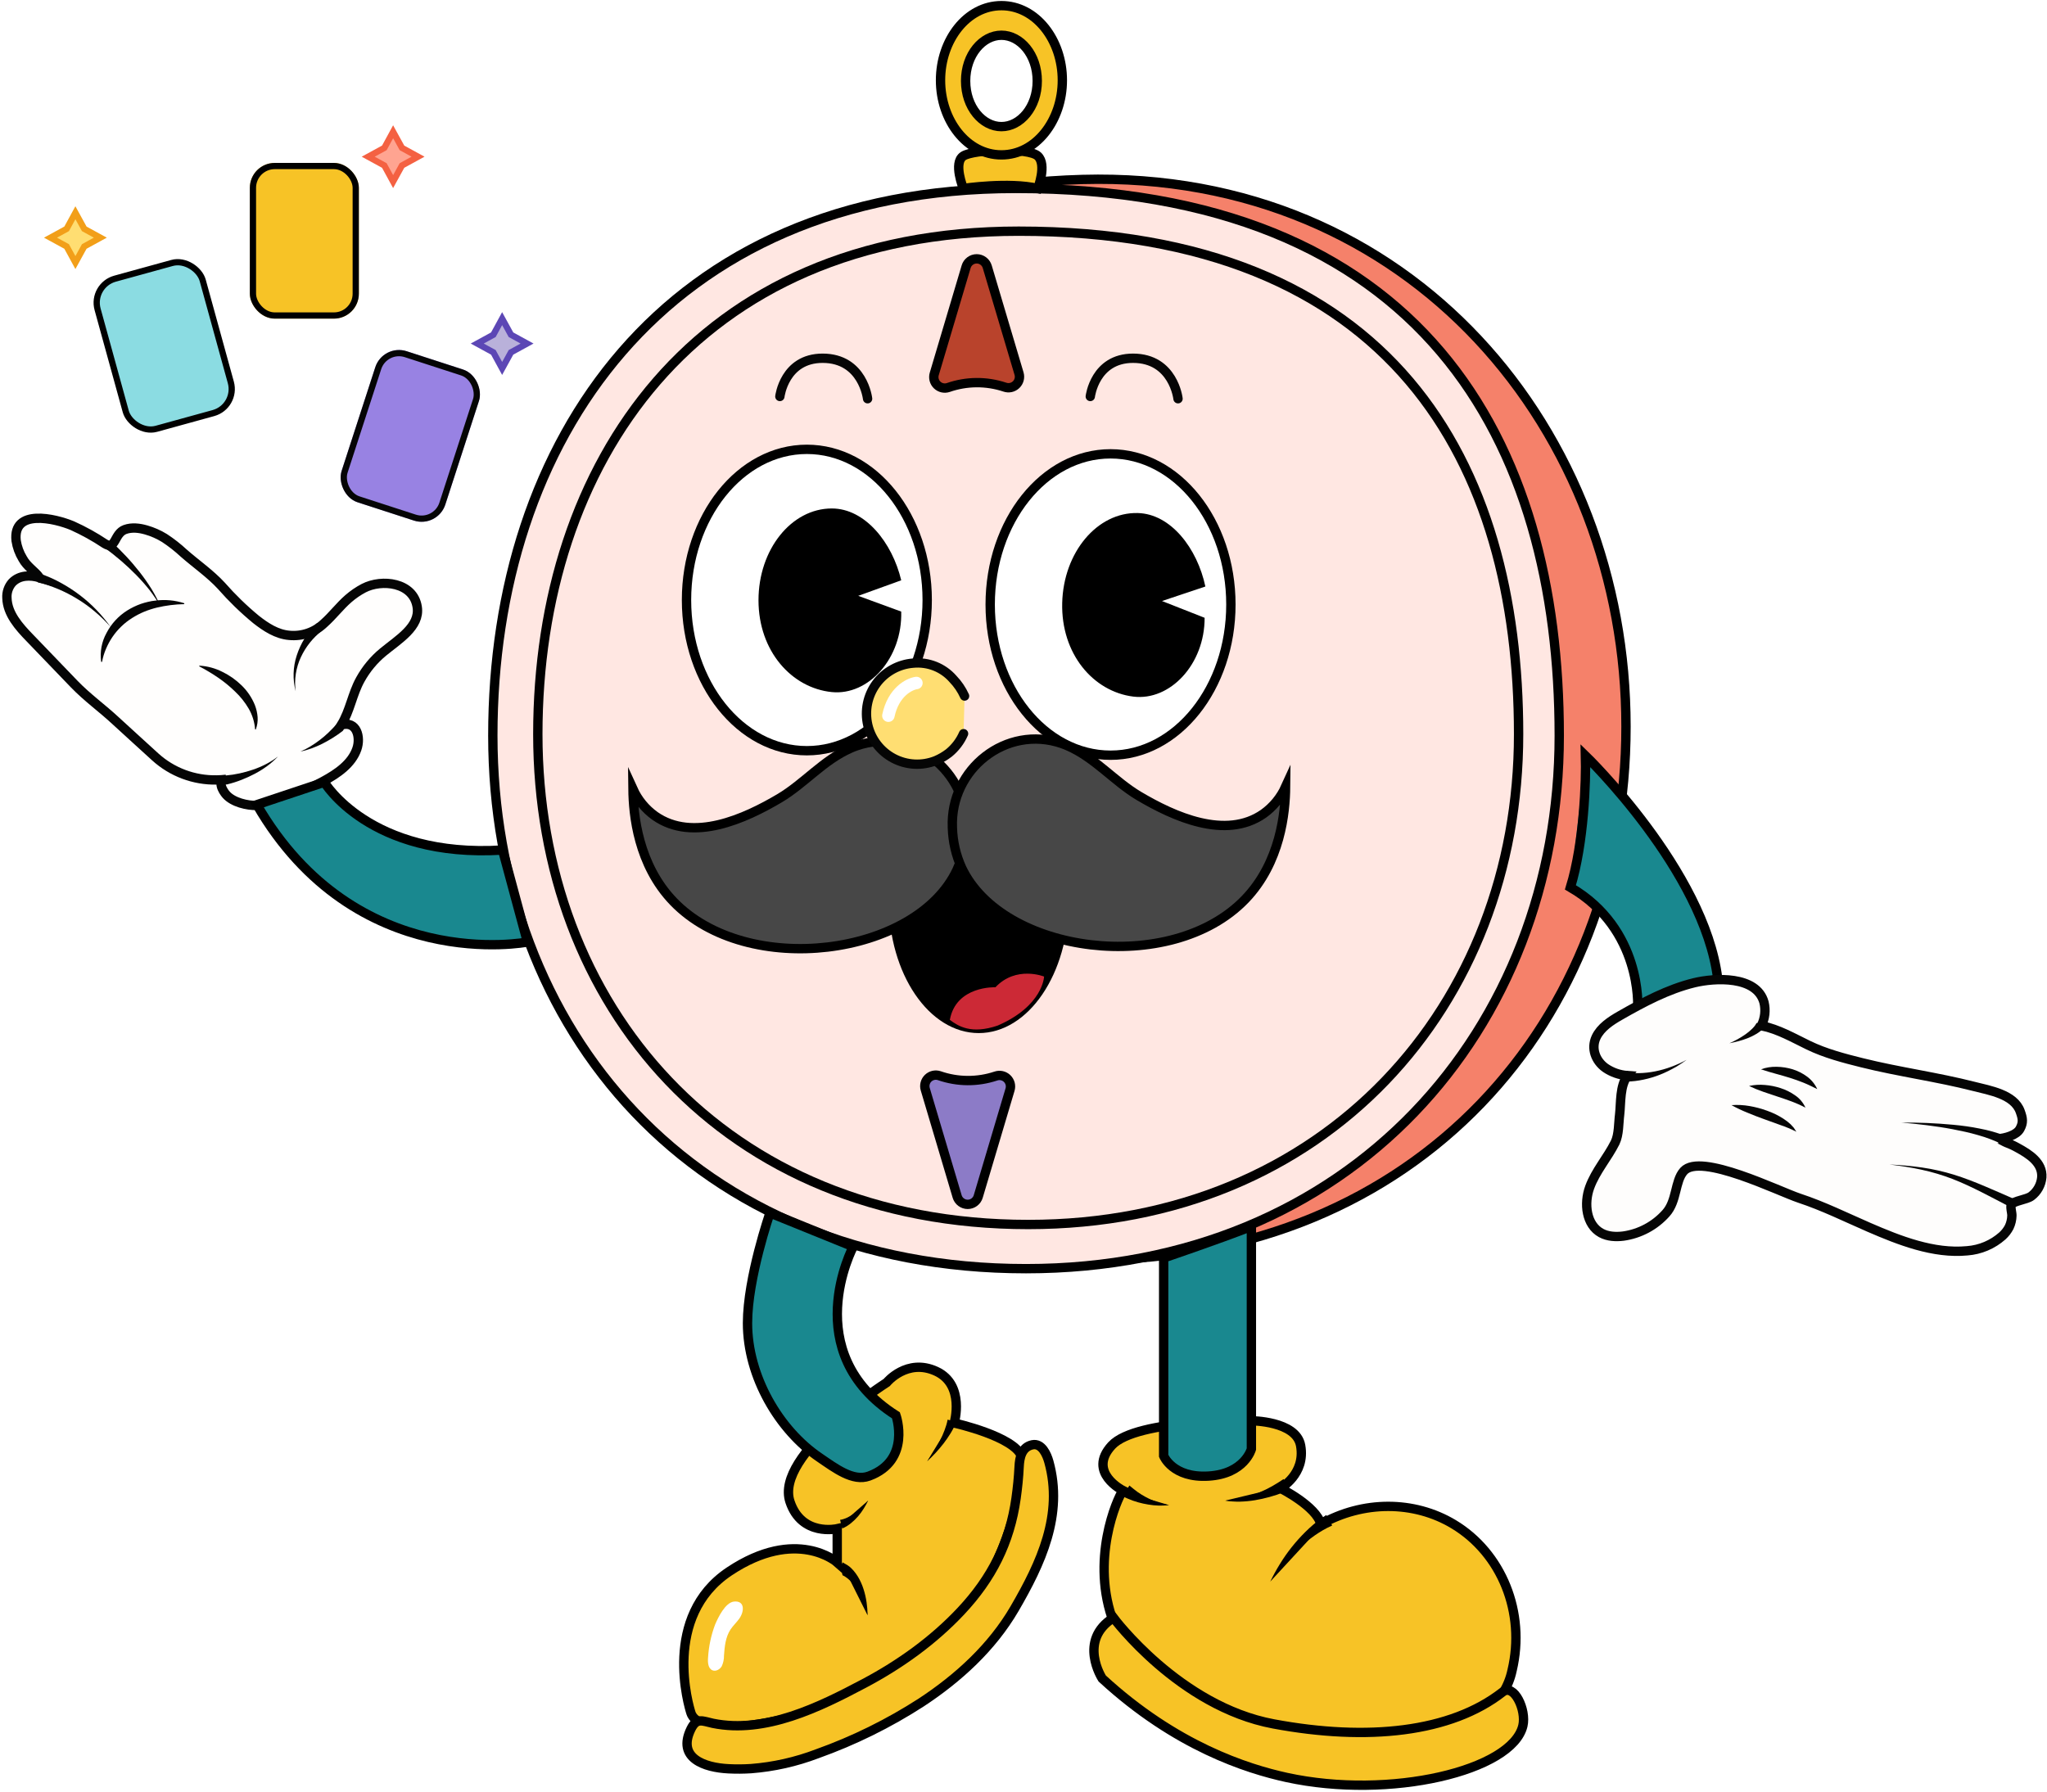 <svg width="595" height="521" viewBox="0 0 595 521" fill="none" xmlns="http://www.w3.org/2000/svg">
<path d="M111.717 42.992L114.268 38.31L116.839 42.992L121.511 45.553L116.839 48.114L114.268 52.796L111.717 48.114L107.024 45.553L111.717 42.992Z" fill="#FFA491" stroke="#F46142" stroke-width="1.811" stroke-miterlimit="10"/>
<path d="M143.405 97.315L145.956 92.633L148.527 97.315L153.199 99.876L148.527 102.438L145.956 107.119L143.405 102.438L138.713 99.876L143.405 97.315Z" fill="#B9B1DA" stroke="#5C47B5" stroke-width="1.811" stroke-miterlimit="10"/>
<path d="M19.367 66.532L21.918 61.85L24.489 66.532L29.161 69.093L24.489 71.654L21.918 76.336L19.367 71.654L14.675 69.093L19.367 66.532Z" fill="#FFDE72" stroke="#F29F19" stroke-width="1.811" stroke-miterlimit="10"/>
<g filter="url(#filter0_d_852_2343)">
<rect x="109.508" y="97.16" width="31.689" height="46.175" rx="7.243" transform="rotate(17.98 109.508 97.16)" fill="#9882E3"/>
<rect x="110.089" y="98.301" width="29.878" height="44.364" rx="6.338" transform="rotate(17.98 110.089 98.301)" stroke="#050505" stroke-width="1.811"/>
</g>
<g filter="url(#filter1_d_852_2343)">
<rect x="70.809" y="44.648" width="31.689" height="45.269" rx="7.243" fill="#F7C326"/>
<rect x="71.714" y="45.553" width="29.878" height="43.459" rx="6.338" stroke="black" stroke-width="1.811"/>
</g>
<g filter="url(#filter2_d_852_2343)">
<rect x="24.634" y="80.229" width="31.689" height="45.269" rx="7.243" transform="rotate(-15.408 24.634 80.229)" fill="#8BDCE2"/>
<rect x="24.634" y="80.229" width="31.689" height="45.269" rx="7.243" transform="rotate(-15.408 24.634 80.229)" stroke="black" stroke-width="1.811"/>
</g>
<path d="M257.74 401.937C257.74 401.937 263.625 394.745 272.125 398.668C280.625 402.591 277.356 413.707 277.356 413.707C277.356 413.707 295.01 417.63 296.972 423.515C298.934 429.399 289.779 480.401 247.932 494.132C206.085 507.863 201.508 500.017 200.854 498.055C200.2 496.093 192.354 469.939 211.97 456.862C231.586 443.784 243.355 454.246 243.355 454.246V444.438C243.355 444.438 233.037 446.825 229.624 436.592C225.047 422.861 257.74 401.937 257.74 401.937Z" fill="#F7C326" stroke="black" stroke-width="2.716" stroke-miterlimit="10"/>
<path d="M218.301 514.187C224.894 513.673 231.379 512.215 237.557 509.858C248.168 506.068 258.306 501.068 267.772 494.957C278.535 487.888 288.343 478.93 294.881 467.717C302.603 454.443 309.142 440.392 304.872 424.974C304.284 422.855 302.813 419.488 300.092 420.037C296.96 420.691 296.352 423.751 296.228 426.425C296.084 429.505 295.764 432.545 295.339 435.579C293.521 448.513 288.244 458.863 279.365 468.344C271.303 476.949 261.573 483.913 251.177 489.418C238.1 496.349 222.44 504.098 207.237 501.018C204.171 500.364 202.51 499.239 200.829 502.679C196.697 511.14 204.753 513.886 211.756 514.232C213.936 514.342 216.122 514.326 218.301 514.187Z" fill="#F7C326" stroke="black" stroke-width="2.716" stroke-miterlimit="10"/>
<path d="M245.644 456.535C245.644 456.535 250.874 459.15 252.182 469.612L245.644 456.535Z" fill="black"/>
<path d="M246.377 455.07C246.574 455.191 246.762 455.327 246.939 455.476C247.096 455.6 247.227 455.731 247.37 455.855C247.635 456.108 247.886 456.374 248.123 456.653C248.575 457.188 248.988 457.757 249.358 458.353C250.05 459.504 250.603 460.733 251.006 462.014C251.405 463.251 251.698 464.52 251.882 465.807C251.967 466.46 252.026 467.114 252.098 467.709L252.183 469.612L251.693 467.788C251.49 467.193 251.307 466.591 251.091 466.009C250.662 464.857 250.134 463.744 249.515 462.681C248.923 461.655 248.214 460.701 247.403 459.837C247.011 459.433 246.59 459.059 246.141 458.719C245.931 458.557 245.713 458.407 245.487 458.268C245.376 458.209 245.265 458.137 245.161 458.091C245.056 458.045 244.912 457.973 244.919 457.999L244.265 455.606L244.919 454.227L246.377 455.07Z" fill="black"/>
<path d="M276.702 413.053C276.702 413.053 275.395 418.284 269.51 424.823L276.702 413.053Z" fill="black"/>
<path d="M277.971 413.373C277.746 413.971 277.484 414.554 277.186 415.119C276.911 415.668 276.604 416.191 276.297 416.708C275.672 417.723 274.996 418.705 274.27 419.65C273.542 420.583 272.781 421.483 271.988 422.351C271.197 423.214 270.36 424.025 269.51 424.822C270.196 423.881 270.857 422.933 271.471 421.952C272.086 420.971 272.648 419.99 273.171 418.951C273.682 417.941 274.138 416.904 274.538 415.845C274.734 415.315 274.917 414.792 275.074 414.263C275.227 413.76 275.349 413.249 275.44 412.733L277.971 413.373Z" fill="black"/>
<path d="M244.493 443.131C244.493 443.131 248.645 442.143 252.34 436.265L244.493 443.131Z" fill="black"/>
<path d="M244.192 441.856C244.354 441.848 244.514 441.822 244.67 441.777C244.853 441.731 245.042 441.679 245.232 441.614C245.619 441.49 245.997 441.339 246.363 441.163C247.128 440.792 247.859 440.354 248.547 439.855C249.251 439.345 249.919 438.788 250.548 438.187C250.868 437.887 251.162 437.534 251.476 437.239L252.353 436.232L251.738 437.429C251.516 437.815 251.3 438.22 251.051 438.599C250.564 439.376 250.022 440.116 249.43 440.816C248.818 441.528 248.144 442.184 247.416 442.778C247.039 443.087 246.644 443.373 246.232 443.634C246.023 443.771 245.807 443.889 245.578 444.013C245.329 444.152 245.069 444.27 244.8 444.366L244.192 441.856Z" fill="black"/>
<path d="M363.667 413.053C363.667 413.053 376.744 413.053 378.052 420.246C379.575 428.608 372.167 432.669 372.167 432.669C372.167 432.669 382.629 437.9 383.936 443.131C396.151 436.252 410.941 436.18 422.514 443.131C436.474 451.513 443.529 468.782 439.515 485.632C439.027 487.946 438.142 490.158 436.899 492.17C425.614 510.25 386.8 511.531 359.09 499.363C344.116 492.824 328.94 485.305 323.781 471.901C316.785 453.71 324.664 435.716 326.396 433.323C326.396 433.323 315.935 428.092 323.127 420.246C330.32 412.399 363.667 413.053 363.667 413.053Z" fill="#F7C326" stroke="black" stroke-width="2.716" stroke-miterlimit="10"/>
<path d="M436.769 491.91C440.084 489.294 443.733 497.141 442.654 501.718C439.568 514.795 404.03 523.295 373.998 516.756C362.497 514.239 341.776 507.687 320.381 487.986C320.381 487.986 313.189 476.871 323.651 470.332C323.651 470.332 342.776 496.068 370.16 501.181C397.544 506.295 421.73 503.679 436.769 491.91Z" fill="#F7C326" stroke="black" stroke-width="2.716" stroke-miterlimit="10"/>
<path d="M384.917 442.804C384.917 442.804 375.763 448.035 369.225 459.804L384.917 442.804Z" fill="black"/>
<path d="M385.727 444.223C384.988 444.589 384.139 445.099 383.36 445.589C382.582 446.08 381.785 446.636 381.026 447.211C379.49 448.348 378.027 449.579 376.645 450.899C375.255 452.228 373.945 453.638 372.722 455.123C371.478 456.617 370.319 458.18 369.25 459.804C370.089 458.033 371.028 456.311 372.062 454.645C374.143 451.259 376.626 448.137 379.457 445.347C380.163 444.641 380.908 443.961 381.673 443.301C382.459 442.62 383.279 441.98 384.132 441.385L385.485 440.457L387.225 443.497L385.727 444.223Z" fill="black"/>
<path d="M372.493 432.342C372.493 432.342 363.993 436.919 356.146 436.265L372.493 432.342Z" fill="black"/>
<path d="M373.271 433.781C371.891 434.34 370.478 434.816 369.041 435.206C367.635 435.596 366.21 435.913 364.771 436.154C363.337 436.389 361.889 436.526 360.436 436.566C359 436.597 357.564 436.497 356.146 436.265C357.558 436.224 358.964 436.054 360.344 435.755C361.706 435.454 363.046 435.059 364.352 434.572C365.653 434.086 366.927 433.534 368.171 432.917C369.389 432.314 370.573 431.641 371.715 430.904L373.088 430.001L374.788 433.159L373.271 433.781Z" fill="black"/>
<path d="M328.685 434.304C328.685 434.304 333.915 437.573 339.8 437.573L328.685 434.304Z" fill="black"/>
<path d="M329.548 432.917C330.257 433.497 331.004 434.028 331.784 434.506C332.59 435.006 333.424 435.458 334.282 435.86C335.148 436.272 336.041 436.624 336.956 436.912C337.886 437.205 338.837 437.423 339.801 437.566C338.812 437.692 337.815 437.742 336.819 437.717C335.806 437.684 334.797 437.584 333.798 437.416C332.788 437.255 331.789 437.037 330.803 436.762C329.786 436.476 328.79 436.12 327.822 435.696L326.312 435.042L328.273 431.878L329.548 432.917Z" fill="black"/>
<path d="M207.857 472.299C206.699 475.378 206.009 478.614 205.811 481.898C205.687 483.31 205.811 485.102 207.119 485.612C208.106 485.998 209.25 485.337 209.786 484.422C210.237 483.457 210.461 482.401 210.44 481.336C210.617 478.72 210.885 475.935 212.343 473.731C213.082 472.607 214.095 471.691 214.873 470.599C216.43 468.422 216.495 465.29 213.357 465.617C210.8 465.878 208.701 470.325 207.857 472.299Z" fill="white"/>
<path d="M162.664 211.223C162.664 296.826 221.231 366.188 317.63 366.188C411.845 366.188 472.628 296.794 472.628 211.223C472.628 125.652 410.544 49.555 314.622 52.171C212.338 54.963 162.664 125.619 162.664 211.223Z" fill="#F5816A" stroke="black" stroke-width="2.716" stroke-miterlimit="10"/>
<path d="M143.249 213.825C143.249 299.429 201.796 368.83 298.215 368.837C392.43 368.837 453.219 299.455 453.226 213.871C453.232 128.287 413.909 54.786 295.22 54.786C192.903 54.786 143.256 128.221 143.249 213.825Z" fill="#FFE7E2" stroke="black" stroke-width="2.716" stroke-miterlimit="10"/>
<path d="M156.327 213.452C156.327 292.177 210.173 355.994 298.869 355.994C385.519 355.994 441.411 292.184 441.411 213.452C441.411 134.721 405.24 67.209 296.09 67.209C201.993 67.209 156.334 134.727 156.327 213.452Z" stroke="black" stroke-width="2.716" stroke-miterlimit="10"/>
<path d="M309.284 261.879C309.284 272.265 306.419 281.608 301.858 288.315C297.292 295.03 291.127 298.988 284.488 298.988C277.849 298.988 271.683 295.03 267.117 288.315C262.556 281.608 259.691 272.265 259.691 261.879C259.691 256.61 260.434 253.768 261.492 252.295C262.425 250.995 263.76 250.565 265.881 250.741C267.651 250.888 269.691 251.433 272.09 252.075C272.692 252.236 273.317 252.403 273.967 252.571C277.118 253.388 280.696 254.188 284.488 254.188C288.279 254.188 291.857 253.388 295.009 252.571C295.658 252.403 296.283 252.235 296.885 252.075C299.284 251.433 301.324 250.888 303.094 250.741C305.215 250.565 306.55 250.995 307.483 252.295C308.541 253.768 309.284 256.61 309.284 261.879Z" fill="black" stroke="black" stroke-width="2.716"/>
<path d="M276.088 296.507C278.554 298.342 282.319 300.756 289.959 298.172C303.205 292.448 303.483 283.913 303.483 283.913C303.483 283.913 295.37 280.632 289.345 287.022C289.345 287.022 277.898 286.521 276.088 296.507Z" fill="#CC2936"/>
<path d="M63.007 226.752C56.39 226.889 49.974 224.478 45.085 220.017C41.286 216.499 37.487 213.145 33.694 209.614C29.725 205.907 25.351 202.807 21.578 198.884C17.28 194.412 12.982 189.944 8.684 185.48C5.513 182.211 2.145 178.445 2.015 173.874C1.958 173.055 2.065 172.232 2.329 171.455C2.593 170.677 3.008 169.959 3.551 169.343C5.702 167.152 8.782 167.146 11.548 167.95C10.005 165.923 7.886 164.785 6.578 162.386C5.617 160.795 4.975 159.031 4.689 157.194C3.643 147.765 16.001 150.727 21.035 152.833C24.321 154.314 27.479 156.064 30.477 158.064C33.701 160.084 33.093 155.102 36.362 153.931C38.324 153.232 40.501 153.5 42.502 154.075C44.37 154.613 46.156 155.403 47.811 156.422C49.802 157.729 51.678 159.201 53.421 160.823C57.011 163.975 61.143 166.819 64.354 170.317C67.438 173.836 70.801 177.101 74.41 180.079C77.268 182.328 80.478 184.421 84.107 184.715C85.942 184.889 87.793 184.667 89.534 184.062C91.275 183.457 92.865 182.485 94.196 181.21C96.7 178.987 98.727 176.254 101.258 174.051C102.62 172.866 104.114 171.841 105.711 170.997C110.942 168.257 120.207 169.238 121.279 176.516C122.123 182.217 115.793 185.912 111.334 189.593C108.651 191.814 106.411 194.52 104.73 197.57C102.389 201.781 101.755 206.606 99.211 210.758C103.697 209.451 104.933 214.335 103.716 217.774C102.193 222.11 98.047 224.915 94.013 227.105C90.765 228.869 87.418 230.445 83.989 231.826C81.001 233.029 77.889 234.095 74.665 234.167C71.841 234.232 67.767 233.277 65.773 231.067C64.74 229.917 62.987 226.942 65.773 226.562C64.855 226.679 63.932 226.743 63.007 226.752Z" fill="#FFFEFD" stroke="#050505" stroke-width="2.716" stroke-miterlimit="10"/>
<path d="M11.62 166.78C13.732 167.476 15.773 168.373 17.713 169.46C19.628 170.505 21.459 171.694 23.193 173.017C24.919 174.324 26.539 175.764 28.038 177.326C29.532 178.876 30.909 180.535 32.157 182.289C30.748 180.682 29.218 179.185 27.58 177.81C25.973 176.439 24.256 175.201 22.448 174.109C20.659 173.007 18.788 172.046 16.851 171.232C15.896 170.827 14.889 170.467 13.934 170.127C12.979 169.787 11.927 169.513 11.005 169.323L11.62 166.78Z" fill="#050505"/>
<path d="M32.315 157.442C33.864 158.829 35.27 160.241 36.656 161.719C38.042 163.196 39.337 164.726 40.579 166.296C41.817 167.878 42.971 169.524 44.038 171.226C45.083 172.932 45.999 174.713 46.778 176.555C45.815 174.823 44.722 173.166 43.509 171.599C42.282 170.049 40.972 168.567 39.586 167.159C38.208 165.755 36.774 164.408 35.283 163.118C33.799 161.843 32.243 160.594 30.706 159.496L32.315 157.442Z" fill="#050505"/>
<path d="M29.405 192.404C29 189.505 29.551 186.553 30.974 183.996C32.359 181.339 34.424 179.096 36.957 177.496C38.21 176.71 39.545 176.064 40.939 175.567C41.627 175.331 42.328 175.133 43.038 174.972C43.391 174.901 43.744 174.809 44.097 174.75L45.169 174.613C47.988 174.239 50.854 174.5 53.559 175.378V175.639C50.896 175.691 48.246 176.024 45.653 176.633C44.365 176.946 43.102 177.355 41.874 177.856C40.657 178.37 39.484 178.985 38.369 179.693C36.127 181.11 34.198 182.97 32.7 185.16C31.958 186.254 31.325 187.419 30.811 188.638C30.283 189.853 29.899 191.126 29.666 192.431L29.405 192.404Z" fill="#050505"/>
<path d="M58.064 193.529C60.342 193.673 62.566 194.278 64.603 195.308C66.652 196.298 68.528 197.611 70.16 199.198C71.862 200.826 73.199 202.796 74.084 204.978C74.518 206.097 74.787 207.273 74.881 208.47C74.964 209.655 74.797 210.845 74.391 211.961V212.014C74.385 212.029 74.375 212.042 74.363 212.054C74.352 212.065 74.338 212.074 74.323 212.08C74.308 212.087 74.291 212.09 74.275 212.089C74.258 212.089 74.243 212.086 74.227 212.079C74.204 212.073 74.184 212.059 74.168 212.04C74.153 212.022 74.144 211.999 74.142 211.975C73.978 209.867 73.339 207.824 72.272 205.998C71.205 204.177 69.884 202.517 68.349 201.068C66.832 199.586 65.189 198.239 63.439 197.04C62.567 196.439 61.673 195.866 60.758 195.321C59.849 194.771 58.92 194.235 57.979 193.764C57.964 193.757 57.95 193.747 57.938 193.735C57.927 193.723 57.919 193.708 57.913 193.692C57.908 193.676 57.905 193.659 57.907 193.643C57.908 193.626 57.912 193.609 57.92 193.594C57.93 193.572 57.947 193.554 57.968 193.542C57.989 193.53 58.014 193.526 58.038 193.529H58.064Z" fill="#050505"/>
<path d="M65.714 225.444C67.033 225.329 68.344 225.128 69.637 224.843C70.965 224.553 72.274 224.189 73.56 223.751C74.852 223.312 76.109 222.776 77.32 222.149C78.547 221.517 79.713 220.775 80.805 219.932C79.843 220.948 78.793 221.875 77.667 222.705C76.53 223.54 75.332 224.29 74.084 224.947C72.828 225.612 71.536 226.203 70.213 226.719C68.868 227.248 67.49 227.685 66.087 228.027C65.919 228.07 65.745 228.079 65.574 228.055C65.403 228.031 65.238 227.973 65.089 227.885C64.941 227.797 64.811 227.68 64.707 227.542C64.603 227.404 64.528 227.246 64.485 227.079C64.442 226.911 64.432 226.737 64.457 226.566C64.481 226.395 64.539 226.23 64.627 226.081C64.715 225.933 64.832 225.803 64.97 225.699C65.108 225.595 65.265 225.52 65.433 225.477C65.499 225.46 65.567 225.449 65.635 225.444H65.714Z" fill="#050505"/>
<path d="M87.292 218.5C88.316 218.073 89.304 217.566 90.248 216.983C91.189 216.412 92.1 215.79 92.974 215.119C93.831 214.466 94.674 213.753 95.459 212.994C96.243 212.236 96.995 211.464 97.721 210.667C97.837 210.538 97.976 210.433 98.132 210.358C98.288 210.283 98.457 210.24 98.63 210.231C98.803 210.221 98.976 210.246 99.139 210.303C99.302 210.361 99.453 210.45 99.581 210.565C99.71 210.681 99.815 210.821 99.89 210.977C99.965 211.133 100.008 211.302 100.017 211.474C100.027 211.647 100.002 211.82 99.945 211.983C99.887 212.146 99.798 212.297 99.683 212.426C99.624 212.489 99.561 212.548 99.493 212.602C98.564 213.295 97.629 213.969 96.649 214.564C95.668 215.159 94.687 215.728 93.654 216.244C92.636 216.749 91.59 217.196 90.522 217.585C89.472 217.975 88.391 218.282 87.292 218.5Z" fill="#050505"/>
<path d="M93.582 183.368C90.966 185.406 88.871 188.034 87.468 191.038C86.013 194.132 85.484 197.582 85.945 200.97C85.041 197.548 85.145 193.938 86.246 190.574C87.359 187.122 89.278 183.984 91.843 181.419C91.963 181.297 92.107 181.199 92.265 181.132C92.424 181.064 92.594 181.029 92.766 181.027C92.938 181.026 93.109 181.058 93.269 181.123C93.428 181.187 93.573 181.282 93.696 181.403C93.819 181.524 93.917 181.667 93.984 181.826C94.051 181.984 94.087 182.154 94.088 182.327C94.09 182.499 94.058 182.669 93.993 182.829C93.929 182.989 93.833 183.134 93.713 183.257L93.595 183.361L93.582 183.368Z" fill="#050505"/>
<path d="M234.529 218.252C253.848 218.252 269.51 198.638 269.51 174.443C269.51 150.248 253.848 130.634 234.529 130.634C215.209 130.634 199.547 150.248 199.547 174.443C199.547 198.638 215.209 218.252 234.529 218.252Z" fill="white" stroke="black" stroke-width="2.716" stroke-miterlimit="10"/>
<path d="M249.457 173.227L261.958 177.804C262.324 191.345 252.464 202.278 241.78 201.205C230.069 200.022 220.471 189.253 220.471 174.508C220.471 159.764 230.011 147.824 241.78 147.824C251.431 147.824 259.336 157.691 261.958 168.708L249.457 173.227Z" fill="black"/>
<path d="M322.8 219.559C342.12 219.559 357.782 199.945 357.782 175.75C357.782 151.556 342.12 131.942 322.8 131.942C303.48 131.942 287.818 151.556 287.818 175.75C287.818 199.945 303.48 219.559 322.8 219.559Z" fill="white" stroke="black" stroke-width="2.716" stroke-miterlimit="10"/>
<path d="M337.757 174.733L350.146 179.609C350.186 193.155 340.066 203.848 329.411 202.519C317.732 201.054 308.395 190.058 308.749 175.317C309.104 160.577 318.928 148.87 330.694 149.153C340.342 149.385 348.008 159.439 350.364 170.516L337.757 174.733Z" fill="black"/>
<path d="M316.914 115.268C316.914 115.268 318.222 104.153 329.337 104.153C341.107 104.153 342.415 115.922 342.415 115.922" stroke="#050505" stroke-width="2.716" stroke-miterlimit="10" stroke-linecap="round"/>
<path d="M226.683 115.268C226.683 115.268 227.99 104.153 239.106 104.153C250.876 104.153 252.183 115.922 252.183 115.922" stroke="#050505" stroke-width="2.716" stroke-miterlimit="10" stroke-linecap="round"/>
<path d="M249.016 216.824C265.146 211.253 281.578 224.219 280.839 241.272C280.731 245.308 279.812 249.282 278.139 252.957C266.297 278.071 217.29 284.46 195.752 262.111C185.427 251.394 184.061 236.819 183.982 229.418C185.397 232.535 187.607 235.225 190.39 237.218C201.421 244.947 216.545 238.022 226.634 232.046C233.826 227.763 239.365 220.97 247.198 217.543C247.754 217.282 248.362 217.04 249.016 216.824Z" fill="#474747" stroke="black" stroke-width="2.716" stroke-miterlimit="10"/>
<path d="M308.647 216.17C292.516 210.599 276.085 223.565 276.83 240.618C276.938 244.654 277.854 248.627 279.524 252.303C291.372 277.417 340.379 283.806 361.911 261.457C372.242 250.74 373.602 236.165 373.68 228.763C372.267 231.882 370.057 234.573 367.272 236.564C356.242 244.293 341.118 237.368 331.029 231.392C323.836 227.109 318.298 220.316 310.465 216.889C309.883 216.628 309.275 216.386 308.647 216.17Z" fill="#474747" stroke="black" stroke-width="2.716" stroke-miterlimit="10"/>
<path d="M275.637 112.659C280.959 110.808 286.744 110.771 292.088 112.555C292.644 112.746 293.24 112.781 293.814 112.656C294.387 112.53 294.915 112.25 295.341 111.845C295.766 111.441 296.071 110.927 296.224 110.36C296.377 109.793 296.372 109.195 296.208 108.632L286.962 77.54C286.767 76.879 286.363 76.298 285.81 75.885C285.257 75.471 284.586 75.248 283.896 75.248C283.205 75.248 282.534 75.471 281.981 75.885C281.428 76.298 281.024 76.879 280.829 77.54L271.557 108.723C271.392 109.284 271.384 109.879 271.533 110.444C271.682 111.009 271.984 111.522 272.404 111.928C272.825 112.334 273.349 112.616 273.919 112.745C274.489 112.874 275.083 112.845 275.637 112.659Z" fill="#B9432C" stroke="black" stroke-width="2.716" stroke-miterlimit="10"/>
<path d="M460.841 219.686C460.841 219.686 495.376 253.04 499.285 284.504L476.027 292.823C476.027 292.823 477.396 270.148 456.475 257.982" fill="#19888F"/>
<path d="M460.841 219.686C460.841 219.686 495.376 253.04 499.285 284.504L476.027 292.823C476.027 292.823 477.396 270.148 456.475 257.982C460.435 245.038 461.036 227.058 460.841 219.686Z" stroke="black" stroke-width="2.716" stroke-miterlimit="10" stroke-linecap="round"/>
<path d="M469.465 332.173C467.237 336.632 463.796 340.459 462.072 345.176C460.348 349.893 461.042 356.09 465.42 358.475C467.346 359.519 469.656 359.631 471.839 359.365C476.609 358.697 480.99 356.362 484.203 352.774C487.48 349.202 486.79 343.405 489.412 340.464C494.256 335.025 517.024 346.366 523.059 348.36C530.007 350.653 536.582 353.918 543.281 356.827C552.038 360.626 562.06 364.581 571.805 363.638C575.595 363.354 579.186 361.833 582.029 359.311C582.84 358.577 583.512 357.703 584.015 356.732C584.507 355.687 584.774 354.55 584.798 353.396C584.834 352.639 584.273 350.812 584.648 350.201C585.29 349.131 589.13 348.755 590.434 347.761C591.295 347.112 592.012 346.29 592.537 345.348C593.063 344.406 593.386 343.365 593.485 342.291C593.784 337.987 589.738 335.493 586.452 333.696C585.411 333.107 584.324 332.604 583.201 332.192C582.763 332.034 581.096 331.036 580.796 331.058C582.703 330.957 586.126 330.068 587.141 328.197C588.157 326.326 587.954 325.167 587.212 323.117C585.43 318.154 578.304 317.008 573.76 315.849C563.014 313.101 551.971 311.648 541.211 308.967C535.975 307.668 530.519 306.235 525.643 303.867C521.095 301.666 517.016 299.259 511.967 298.189C513.025 296.09 513.298 293.682 512.738 291.399C510.569 283.593 498.442 284.252 492.427 285.718C484.75 287.596 477.648 291.398 470.841 295.29C468.205 296.796 465.278 298.704 463.94 301.55C462.393 304.837 463.793 308.438 466.665 310.488C468.57 311.78 470.782 312.546 473.077 312.71C470.803 315.657 471.175 320.514 470.779 324.025C470.464 326.428 470.6 329.874 469.465 332.173Z" fill="#FEFDFC" stroke="#050505" stroke-width="2.716" stroke-miterlimit="10"/>
<path d="M584.476 351.007C581.674 349.542 578.89 348.069 576.084 346.65C573.278 345.231 570.451 343.886 567.542 342.756C564.619 341.632 561.613 340.734 558.552 340.07C555.48 339.398 552.357 338.927 549.222 338.555C552.374 338.709 555.533 338.961 558.668 339.425C561.817 339.884 564.927 340.584 567.969 341.519C571.015 342.467 573.986 343.638 576.91 344.871C579.833 346.104 582.721 347.386 585.607 348.648L584.476 351.007Z" fill="#050505"/>
<path d="M552.56 326.389C555.093 326.333 557.627 326.376 560.165 326.484C562.704 326.591 565.248 326.764 567.783 327.003C570.318 327.242 572.861 327.579 575.384 328.095C577.95 328.572 580.467 329.284 582.903 330.221L581.813 332.596C579.598 331.526 577.291 330.656 574.921 329.997C572.528 329.295 570.071 328.775 567.583 328.296C565.096 327.818 562.611 327.457 560.102 327.137C557.594 326.818 555.083 326.55 552.56 326.389Z" fill="#050505"/>
<path d="M503.292 321.292C505.051 321.162 506.82 321.252 508.557 321.559C510.277 321.856 511.966 322.307 513.606 322.904C515.279 323.49 516.877 324.269 518.367 325.227C519.123 325.711 519.833 326.262 520.488 326.874C520.795 327.212 521.114 327.536 521.401 327.875C521.668 328.244 521.915 328.626 522.142 329.02C520.627 328.256 519.061 327.6 517.453 327.059L512.738 325.354C511.17 324.814 509.596 324.177 508.014 323.526C506.393 322.884 504.816 322.137 503.292 321.292Z" fill="#050505"/>
<path d="M508.395 315.722C509.913 315.382 511.475 315.284 513.023 315.433C514.562 315.553 516.081 315.857 517.548 316.339C519.046 316.815 520.462 317.517 521.747 318.422C523.083 319.313 524.139 320.565 524.793 322.033C523.492 321.342 522.146 320.739 520.765 320.225C519.416 319.708 518.073 319.283 516.728 318.825C515.383 318.367 513.993 317.925 512.6 317.438C511.167 316.947 509.763 316.374 508.395 315.722Z" fill="#050505"/>
<path d="M511.866 310.877C513.333 310.345 514.888 310.097 516.447 310.145C518.005 310.17 519.552 310.411 521.044 310.862C522.553 311.33 523.973 312.048 525.246 312.984C526.527 313.928 527.549 315.181 528.216 316.626C526.781 315.932 525.534 315.29 524.216 314.765C522.899 314.239 521.606 313.777 520.264 313.358C518.922 312.939 517.583 312.559 516.171 312.172C514.759 311.784 513.359 311.389 511.866 310.877Z" fill="#050505"/>
<path d="M471.759 311.609C472.497 311.77 473.243 311.878 473.993 311.932C474.778 311.995 475.565 312.014 476.351 311.991C477.948 311.958 479.538 311.784 481.105 311.471C482.689 311.157 484.248 310.716 485.768 310.151C486.542 309.896 487.282 309.53 488.04 309.22C488.797 308.909 489.513 308.481 490.26 308.115C489.573 308.583 488.895 309.086 488.187 309.534C487.48 309.982 486.772 310.43 486.025 310.796C484.546 311.6 483.012 312.283 481.436 312.839C479.841 313.399 478.206 313.82 476.546 314.098C475.706 314.244 474.86 314.344 474.011 314.398C473.125 314.466 472.235 314.463 471.348 314.39L471.759 311.609Z" fill="#050505"/>
<path d="M512.925 298.485C512.833 298.647 512.723 298.798 512.598 298.936C512.507 299.041 512.41 299.153 512.312 299.245C512.117 299.443 511.92 299.609 511.696 299.776C511.3 300.089 510.883 300.374 510.447 300.629C509.639 301.108 508.792 301.52 507.916 301.858C507.057 302.184 506.183 302.468 505.297 302.707L503.976 303.027L502.686 303.306L503.89 302.752L505.077 302.126C505.848 301.699 506.597 301.233 507.321 300.728C508.023 300.241 508.683 299.694 509.292 299.094C509.58 298.811 509.849 298.509 510.097 298.189C510.208 298.039 510.31 297.883 510.403 297.721C510.449 297.651 510.489 297.578 510.525 297.502C510.522 297.456 510.598 297.333 510.556 297.388L512.925 298.485Z" fill="#050505"/>
<path d="M273.022 312.728C278.344 314.58 284.129 314.617 289.473 312.833C290.028 312.642 290.625 312.607 291.199 312.732C291.772 312.857 292.3 313.138 292.725 313.542C293.15 313.947 293.456 314.461 293.609 315.028C293.762 315.595 293.756 316.192 293.593 316.756L284.347 347.847C284.152 348.509 283.747 349.09 283.195 349.503C282.642 349.916 281.97 350.14 281.28 350.14C280.59 350.14 279.919 349.916 279.366 349.503C278.813 349.09 278.409 348.509 278.214 347.847L268.942 316.665C268.777 316.104 268.768 315.509 268.918 314.944C269.067 314.379 269.368 313.866 269.789 313.46C270.21 313.054 270.733 312.771 271.303 312.642C271.873 312.513 272.468 312.543 273.022 312.728Z" fill="#8C7BC7" stroke="black" stroke-width="2.716" stroke-miterlimit="10"/>
<path d="M280.017 54.786C280.017 54.786 293.199 52.824 301.654 54.786C301.654 54.786 304.361 47.835 301.654 45.351C298.947 42.866 283.058 43.389 280.017 45.351C276.977 47.312 280.017 54.786 280.017 54.786Z" fill="#F7C326" stroke="black" stroke-width="2.716" stroke-miterlimit="10" stroke-linecap="round"/>
<path d="M291.087 1.642C281.045 1.642 273.382 11.65 273.382 23.335C273.382 35.02 281.045 45.028 291.087 45.028C301.129 45.028 308.791 35.027 308.791 23.335C308.791 11.643 301.129 1.642 291.087 1.642ZM291.087 36.813C285.598 36.813 280.675 31.173 280.675 23.531C280.675 15.889 285.599 10.243 291.087 10.243C296.575 10.243 301.498 15.882 301.498 23.531C301.498 31.179 296.576 36.813 291.087 36.813Z" fill="#F7C326" stroke="black" stroke-width="2.716" stroke-miterlimit="10" stroke-linecap="round"/>
<path d="M280.077 213.295C279.123 215.48 277.662 217.406 275.813 218.912C274.641 219.814 273.358 220.561 271.995 221.135C270.025 221.916 267.91 222.263 265.794 222.151C263.678 222.039 261.611 221.472 259.735 220.487C257.858 219.503 256.217 218.124 254.922 216.447C253.628 214.769 252.711 212.831 252.235 210.767C251.759 208.702 251.734 206.559 252.163 204.483C252.591 202.408 253.463 200.45 254.719 198.743C255.974 197.036 257.584 195.62 259.437 194.593C261.29 193.566 263.343 192.951 265.456 192.79C267.603 192.585 269.768 192.893 271.772 193.689C273.776 194.485 275.563 195.745 276.984 197.367C278.389 198.825 279.535 200.512 280.371 202.356" fill="#FFDE72"/>
<path d="M280.077 213.295C279.123 215.48 277.662 217.406 275.813 218.912C274.641 219.814 273.358 220.561 271.995 221.135C270.025 221.916 267.91 222.263 265.794 222.151C263.678 222.039 261.611 221.472 259.735 220.487C257.858 219.503 256.217 218.124 254.922 216.447C253.628 214.769 252.711 212.831 252.235 210.767C251.759 208.702 251.734 206.559 252.163 204.483C252.591 202.408 253.463 200.45 254.719 198.743C255.974 197.036 257.584 195.62 259.437 194.593C261.29 193.566 263.343 192.951 265.456 192.79C267.603 192.585 269.768 192.893 271.772 193.689C273.776 194.485 275.563 195.745 276.984 197.367C278.389 198.825 279.535 200.512 280.371 202.356" stroke="#050505" stroke-width="2.716" stroke-miterlimit="10" stroke-linecap="round"/>
<path d="M94.275 227.406C94.275 227.406 107.352 249.539 146.087 247.133L153.312 273.876C153.312 273.876 103.429 283.638 74.659 233.945L94.275 227.406Z" fill="#19888F" stroke="black" stroke-width="2.716" stroke-miterlimit="10" stroke-linecap="round"/>
<path d="M248.007 362.441C248.007 362.441 231.66 393.173 260.43 411.481C260.43 411.481 265.007 424.558 252.584 429.136C247.948 430.842 242.73 426.827 238.199 423.741C226.462 415.784 217.275 400.202 217.275 384.673C217.275 371.53 223.814 352.634 223.814 352.634L248.007 362.441Z" fill="#19888F" stroke="black" stroke-width="2.716" stroke-miterlimit="10"/>
<path d="M363.74 356.557V421.289C363.74 421.289 361.778 428.482 351.317 429.135C340.855 429.789 338.239 423.251 338.239 423.251V365.711C338.239 365.711 353.289 360.628 363.74 356.557Z" fill="#19888F" stroke="black" stroke-width="2.716" stroke-miterlimit="10"/>
<path d="M266.373 198.563C264.261 198.865 259.673 201.189 258.225 208.07" stroke="white" stroke-width="3.622" stroke-linecap="round"/>
<defs>
<filter id="filter0_d_852_2343" x="97.134" y="99.04" width="42.446" height="52.657" filterUnits="userSpaceOnUse" color-interpolation-filters="sRGB">
<feFlood flood-opacity="0" result="BackgroundImageFix"/>
<feColorMatrix in="SourceAlpha" type="matrix" values="0 0 0 0 0 0 0 0 0 0 0 0 0 0 0 0 0 0 127 0" result="hardAlpha"/>
<feOffset dx="1.811" dy="2.716"/>
<feComposite in2="hardAlpha" operator="out"/>
<feColorMatrix type="matrix" values="0 0 0 0 0 0 0 0 0 0 0 0 0 0 0 0 0 0 1 0"/>
<feBlend mode="normal" in2="BackgroundImageFix" result="effect1_dropShadow_852_2343"/>
<feBlend mode="normal" in="SourceGraphic" in2="effect1_dropShadow_852_2343" result="shape"/>
</filter>
<filter id="filter1_d_852_2343" x="70.809" y="44.648" width="33.499" height="47.985" filterUnits="userSpaceOnUse" color-interpolation-filters="sRGB">
<feFlood flood-opacity="0" result="BackgroundImageFix"/>
<feColorMatrix in="SourceAlpha" type="matrix" values="0 0 0 0 0 0 0 0 0 0 0 0 0 0 0 0 0 0 127 0" result="hardAlpha"/>
<feOffset dx="1.811" dy="2.716"/>
<feComposite in2="hardAlpha" operator="out"/>
<feColorMatrix type="matrix" values="0 0 0 0 0 0 0 0 0 0 0 0 0 0 0 0 0 0 1 0"/>
<feBlend mode="normal" in2="BackgroundImageFix" result="effect1_dropShadow_852_2343"/>
<feBlend mode="normal" in="SourceGraphic" in2="effect1_dropShadow_852_2343" result="shape"/>
</filter>
<filter id="filter2_d_852_2343" x="25.391" y="72.566" width="42.874" height="53.264" filterUnits="userSpaceOnUse" color-interpolation-filters="sRGB">
<feFlood flood-opacity="0" result="BackgroundImageFix"/>
<feColorMatrix in="SourceAlpha" type="matrix" values="0 0 0 0 0 0 0 0 0 0 0 0 0 0 0 0 0 0 127 0" result="hardAlpha"/>
<feOffset dx="1.811" dy="2.716"/>
<feComposite in2="hardAlpha" operator="out"/>
<feColorMatrix type="matrix" values="0 0 0 0 0.021 0 0 0 0 0.021 0 0 0 0 0.02 0 0 0 1 0"/>
<feBlend mode="normal" in2="BackgroundImageFix" result="effect1_dropShadow_852_2343"/>
<feBlend mode="normal" in="SourceGraphic" in2="effect1_dropShadow_852_2343" result="shape"/>
</filter>
</defs>
</svg>
